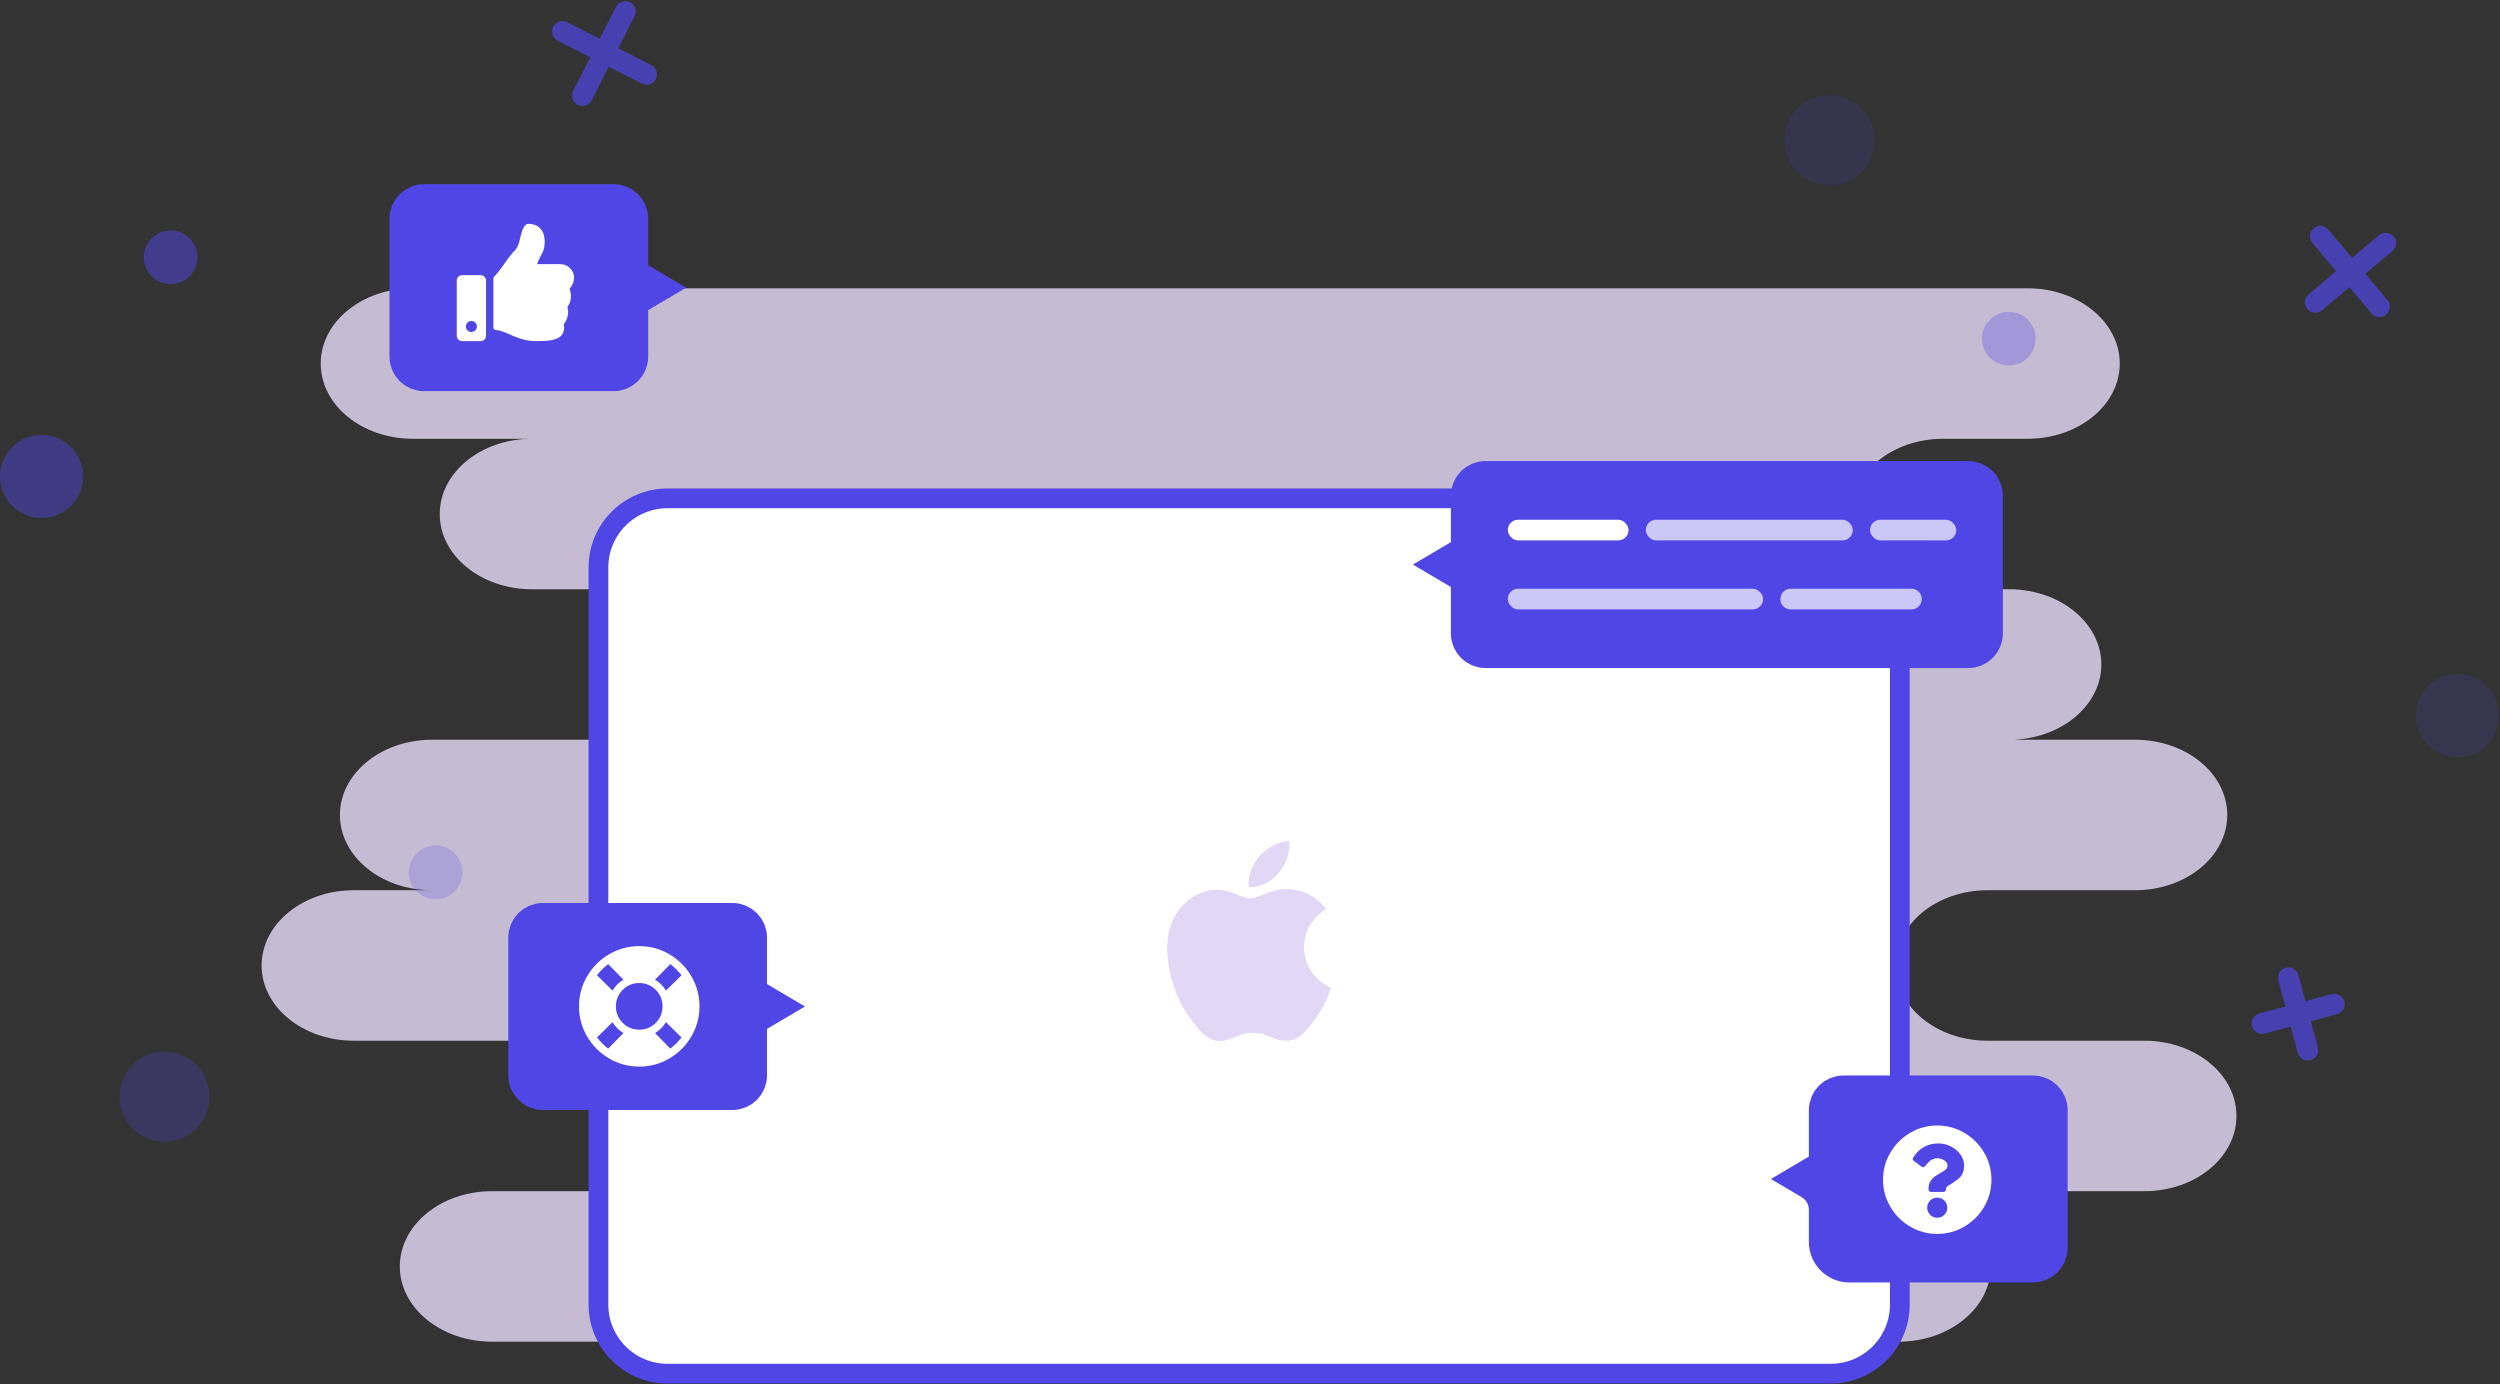 <?xml version="1.0" encoding="UTF-8"?>
<svg width="1443px" height="799px" viewBox="0 0 1443 799" version="1.1" xmlns="http://www.w3.org/2000/svg" xmlns:xlink="http://www.w3.org/1999/xlink">
    <rect x="0" y="0" width="1443" height="799" fill="#333333" stroke="none"/>
    <title>adesso</title>
    <g id="Page-1" stroke="none" stroke-width="1" fill="none" fill-rule="evenodd">
        <g id="adesso" transform="translate(0, 6.65)">
            <g id="Group-30" transform="translate(151, 111.05)" fill-rule="nonzero">
                <path d="M1019.33,48.71 C1048.413,48.71 1072.044,67.762 1072.514,91.42 L1072.521,92.139 C1072.521,116.124 1048.711,135.567 1019.33,135.567 L970.595,135.567 C941.215,135.567 917.405,155.011 917.405,178.996 C917.405,202.986 941.219,222.424 970.595,222.424 L970.595,222.424 L1012.247,222.424 L1012.248,222.52 C1039.678,223.996 1061.427,242.447 1061.878,265.135 L1061.885,265.853 C1061.885,288.864 1039.968,307.694 1012.248,309.186 L1012.247,309.281 L1081.382,309.282 C1110.462,309.282 1134.091,328.333 1134.561,351.992 L1134.568,352.71 C1134.568,376.695 1110.76,396.139 1081.382,396.139 L996.283,396.139 C966.921,396.139 943.11,415.582 943.11,439.567 C943.11,463.558 966.916,482.996 996.283,482.996 L996.283,482.996 L1086.7,482.996 C1115.78,482.996 1139.409,502.047 1139.886,525.706 L1139.886,526.424 C1139.886,550.409 1116.078,569.853 1086.7,569.853 L944.882,569.853 C973.961,569.853 997.588,588.905 998.058,612.563 L998.065,613.282 C998.065,637.267 974.253,656.71 944.882,656.71 L132.957,656.71 C103.585,656.71 79.774,637.272 79.774,613.282 C79.774,589.297 103.586,569.853 132.957,569.853 L209.189,569.853 C238.559,569.853 262.369,550.409 262.369,526.424 L262.369,526.424 L262.362,525.706 C261.892,502.047 238.266,482.996 209.189,482.996 L209.189,482.996 L53.186,482.996 C23.812,482.996 0,463.558 0,439.567 C0,415.582 23.808,396.139 53.186,396.139 L98.396,396.139 C69.02,396.139 45.205,376.7 45.205,352.71 C45.205,328.725 69.016,309.282 98.396,309.282 L284.523,309.282 C313.899,309.282 337.711,289.838 337.711,265.853 L337.711,265.853 L337.704,265.135 C337.234,241.476 313.604,222.424 284.523,222.424 L284.523,222.424 L156.006,222.424 C126.632,222.424 102.82,202.986 102.82,178.996 C102.82,155.011 126.628,135.567 156.006,135.567 L87.317,135.567 C57.94,135.567 34.126,116.129 34.126,92.139 C34.126,68.154 57.936,48.71 87.317,48.71 L1019.33,48.71 Z" id="Combined-Shape" fill="#E2D7F4" opacity="0.835"></path>
                <path d="M194.422,209.846 C194.422,187.808 212.279,169.947 234.319,169.947 L905.681,169.947 C927.713,169.947 945.578,187.817 945.578,209.846 L945.578,635.282 C945.578,657.32 927.721,675.181 905.681,675.181 L234.319,675.181 C212.287,675.181 194.422,657.311 194.422,635.282 L194.422,209.846 Z" id="Case" stroke="#4F46E5" stroke-width="11.4" fill="#FFFFFF"></path>
                <path d="M587.069,386.121 C591.139,381.236 593.869,374.448 593.123,367.667 C587.283,367.896 580.184,371.551 576.006,376.416 C572.255,380.752 568.968,387.656 569.839,394.286 C576.36,394.788 583.02,390.998 587.069,386.121 M617.293,452.384 C617.149,452.779 614.846,460.673 609.24,468.799 C604.412,475.842 599.378,482.863 591.458,483.002 C583.693,483.153 581.191,478.422 572.298,478.422 C563.409,478.422 560.631,482.863 553.271,483.153 C545.623,483.45 539.822,475.545 534.932,468.536 C524.946,454.198 517.337,428.009 527.557,410.349 C532.653,401.569 541.729,396.022 551.594,395.871 C559.11,395.748 566.183,400.888 570.769,400.888 C575.36,400.888 583.953,394.672 593.006,395.585 C596.779,395.755 607.415,397.105 614.254,407.042 C613.69,407.398 601.56,414.406 601.693,429.023 C601.844,446.497 617.114,452.314 617.293,452.384" id="apple_logo" fill="#E2D7F4"></path>
                <path d="M686.95,208.17 L697.845,214.608 L697.845,247.958 C697.845,252.68 701.673,256.508 706.395,256.508 L985.098,256.508 C989.82,256.508 993.648,252.68 993.648,247.958 L993.648,168.382 C993.648,163.66 989.82,159.832 985.098,159.832 L706.395,159.832 C701.673,159.832 697.845,163.66 697.845,168.382 L697.845,201.732 L686.95,208.17 Z" id="Rectangle-29" stroke="#4F46E5" stroke-width="22.8" fill="#4F46E5"></path>
                <g id="Group-85" transform="translate(848.733, 208.17) scale(-1, 1) rotate(-180) translate(-848.733, -208.17) translate(719.301, 182.284)" fill="#FFFFFF">
                    <rect id="Rectangle-11" opacity="0.7" transform="translate(73.677, 5.974) scale(-1, 1) rotate(-180) translate(-73.677, -5.974) " x="0" y="7.10542736e-15" width="147.354" height="11.948" rx="5.974"></rect>
                    <path d="M163.284,7.10542736e-15 L232.978,7.10542736e-15 C236.277,7.10542736e-15 238.952,2.675 238.952,5.974 C238.952,9.273 236.277,11.948 232.978,11.948 L163.284,11.948 C159.985,11.948 157.31,9.273 157.31,5.974 C157.31,2.675 159.985,7.10542736e-15 163.284,7.10542736e-15 Z" id="Rectangle-11" opacity="0.7" transform="translate(198.131, 5.974) scale(-1, 1) rotate(-180) translate(-198.131, -5.974) "></path>
                    <rect id="Rectangle-11" transform="translate(34.847, 45.799) scale(-1, 1) rotate(-180) translate(-34.847, -45.799) " x="0" y="39.825" width="69.694" height="11.948" rx="5.974"></rect>
                    <rect id="Rectangle-11" opacity="0.7" transform="translate(139.389, 45.799) scale(-1, 1) rotate(-180) translate(-139.389, -45.799) " x="79.651" y="39.825" width="119.476" height="11.948" rx="5.974"></rect>
                    <rect id="Rectangle-11" opacity="0.7" transform="translate(233.974, 45.799) scale(-1, 1) rotate(-180) translate(-233.974, -45.799) " x="209.083" y="39.825" width="49.782" height="11.948" rx="5.974"></rect>
                </g>
                <g id="Group-87" transform="translate(85.2, -0)">
                    <path d="M0,48.338 L10.895,54.776 L10.895,88.126 C10.895,92.848 14.723,96.676 19.445,96.676 L128.89,96.676 C133.612,96.676 137.44,92.848 137.44,88.126 L137.44,8.55 C137.44,3.828 133.612,1.77635684e-15 128.89,1.77635684e-15 L19.445,1.77635684e-15 C14.723,1.77635684e-15 10.895,3.828 10.895,8.55 L10.895,41.9 L0,48.338 Z" id="Rectangle-29" stroke="#4F46E5" stroke-width="22.8" fill="#4F46E5" transform="translate(68.72, 48.338) scale(-1, 1) translate(-68.72, -48.338) "></path>
                    <path d="M41.182,41.12 C42.063,41.12 42.813,41.428 43.43,42.045 C44.047,42.662 44.355,43.412 44.355,44.293 L44.355,76.029 C44.355,76.911 44.047,77.66 43.43,78.277 C42.813,78.894 42.063,79.203 41.182,79.203 L30.603,79.203 C29.722,79.203 28.972,78.894 28.355,78.277 C27.738,77.66 27.43,76.911 27.43,76.029 L27.43,44.293 C27.43,43.412 27.738,42.662 28.355,42.045 C28.972,41.428 29.722,41.12 30.603,41.12 L41.182,41.12 Z M35.893,73.913 C36.774,73.913 37.523,73.605 38.141,72.988 C38.758,72.371 39.066,71.621 39.066,70.74 C39.066,69.858 38.758,69.109 38.141,68.492 C37.523,67.875 36.774,67.566 35.893,67.566 C35.011,67.566 34.262,67.875 33.645,68.492 C33.028,69.109 32.719,69.858 32.719,70.74 C32.719,71.621 33.028,72.371 33.645,72.988 C34.262,73.605 35.011,73.913 35.893,73.913 Z M78.207,22.21 C78.207,23.797 77.943,25.384 77.414,26.971 C77.061,27.852 76.444,29.086 75.562,30.673 C74.593,32.525 74.02,33.891 73.843,34.772 L87.199,34.772 C89.403,34.772 91.276,35.544 92.819,37.087 C94.361,38.629 95.133,40.414 95.133,42.442 C95.133,43.676 94.89,44.866 94.405,46.012 C93.921,47.158 93.326,48.128 92.62,48.921 L92.488,48.921 C93.193,50.596 93.458,52.403 93.281,54.343 C93.105,56.282 92.444,58.001 91.298,59.5 C91.827,61.175 91.871,62.938 91.43,64.789 C90.989,66.641 90.24,68.183 89.182,69.417 C89.711,71.709 89.403,73.693 88.257,75.368 C87.111,77.043 84.995,78.145 81.909,78.674 C80.058,79.026 77.193,79.203 73.314,79.203 L72.918,79.203 C70.097,79.203 67.188,78.718 64.19,77.748 C62.427,77.219 60.025,76.271 56.984,74.905 C53.942,73.539 51.672,72.855 50.174,72.855 C49.733,72.855 49.358,72.701 49.05,72.393 C48.741,72.084 48.587,71.709 48.587,71.269 L48.587,42.971 C48.587,42.53 48.763,42.178 49.116,41.913 C50.879,40.062 53.039,37.285 55.595,33.582 C57.711,30.497 59.474,28.293 60.885,26.971 C61.766,26.089 62.471,24.899 63,23.4 C63.353,22.519 63.75,21.108 64.19,19.169 L64.19,19.037 C64.719,17.009 65.204,15.467 65.645,14.409 C66.526,12.469 67.54,11.5 68.686,11.5 C71.066,11.5 73.05,12.073 74.637,13.219 C77.017,14.982 78.207,17.979 78.207,22.21 Z" id="thumbs-up" fill="#FFFFFF"></path>
                </g>
                <g id="Group-88" transform="translate(153.776, 414.91)">
                    <g id="Group-87" fill="#4F46E5" stroke="#4F46E5" stroke-width="22.8">
                        <path d="M0,48.338 L10.895,54.776 L10.895,88.126 C10.895,92.848 14.723,96.676 19.445,96.676 L128.89,96.676 C133.612,96.676 137.44,92.848 137.44,88.126 L137.44,8.55 C137.44,3.828 133.612,1.77635684e-15 128.89,1.77635684e-15 L19.445,1.77635684e-15 C14.723,1.77635684e-15 10.895,3.828 10.895,8.55 L10.895,41.9 L0,48.338 Z" id="Rectangle-29" transform="translate(68.72, 48.338) scale(-1, 1) translate(-68.72, -48.338) "></path>
                    </g>
                    <path d="M64.19,13.491 C70.453,13.491 76.247,15.056 81.575,18.187 C86.903,21.319 91.132,25.548 94.263,30.876 C97.394,36.203 98.96,41.998 98.96,48.26 C98.96,54.522 97.394,60.317 94.263,65.645 C91.132,70.972 86.903,75.202 81.575,78.333 C76.247,81.464 70.453,83.03 64.19,83.03 C57.928,83.03 52.133,81.464 46.806,78.333 C41.478,75.202 37.249,70.972 34.118,65.645 C30.987,60.317 29.421,54.522 29.421,48.26 C29.421,41.998 30.987,36.203 34.118,30.876 C37.249,25.548 41.478,21.319 46.806,18.187 C52.133,15.056 57.928,13.491 64.19,13.491 Z M88.585,30.315 C86.716,27.885 84.566,25.735 82.136,23.866 L73.303,32.838 C75.92,34.427 78.023,36.53 79.612,39.147 L88.585,30.315 Z M64.19,61.719 C67.929,61.719 71.107,60.411 73.724,57.794 C76.341,55.177 77.649,51.999 77.649,48.26 C77.649,44.522 76.341,41.344 73.724,38.727 C71.107,36.11 67.929,34.801 64.19,34.801 C60.452,34.801 57.274,36.11 54.657,38.727 C52.04,41.344 50.731,44.522 50.731,48.26 C50.731,51.999 52.04,55.177 54.657,57.794 C57.274,60.411 60.452,61.719 64.19,61.719 Z M46.245,23.866 C43.815,25.735 41.665,27.885 39.796,30.315 L48.768,39.147 C50.357,36.53 52.46,34.427 55.077,32.838 L46.245,23.866 Z M39.796,66.206 C41.665,68.636 43.815,70.786 46.245,72.655 L55.077,63.682 C52.46,62.093 50.357,59.99 48.768,57.373 L39.796,66.206 Z M82.136,72.655 C84.566,70.786 86.716,68.636 88.585,66.206 L79.612,57.373 C78.023,59.99 75.92,62.093 73.303,63.682 L82.136,72.655 Z" id="life-ring" fill="#FFFFFF"></path>
                </g>
                <g id="Group-89" transform="translate(893.588, 514.473)">
                    <path d="M0,48.338 L1.094,48.985 C7.169,52.574 10.895,59.105 10.895,66.16 L10.895,84.679 C10.895,91.305 16.267,96.676 22.893,96.676 L128.89,96.676 C133.612,96.676 137.44,92.848 137.44,88.126 L137.44,8.55 C137.44,3.828 133.612,1.77635684e-15 128.89,1.77635684e-15 L19.445,1.77635684e-15 C14.723,1.77635684e-15 10.895,3.828 10.895,8.55 L10.895,41.9 L0,48.338 Z" id="Rectangle-29" stroke="#4F46E5" stroke-width="22.8" fill="#4F46E5"></path>
                    <path d="M104.877,48.758 C104.877,54.393 103.468,59.607 100.651,64.4 C97.833,69.194 94.028,72.999 89.234,75.817 C84.441,78.634 79.227,80.043 73.592,80.043 C67.957,80.043 62.743,78.634 57.95,75.817 C53.156,72.999 49.351,69.194 46.533,64.4 C43.716,59.607 42.307,54.393 42.307,48.758 C42.307,43.123 43.716,37.909 46.533,33.116 C49.351,28.322 53.156,24.517 57.95,21.699 C62.743,18.882 67.957,17.473 73.592,17.473 C79.227,17.473 84.441,18.882 89.234,21.699 C94.028,24.517 97.833,28.322 100.651,33.116 C103.468,37.909 104.877,43.123 104.877,48.758 Z M74.475,27.817 C71.111,27.817 68.21,28.532 65.771,29.962 C63.5,31.223 61.482,33.2 59.716,35.891 C59.463,36.227 59.379,36.585 59.463,36.963 C59.548,37.342 59.758,37.657 60.094,37.909 L64.509,41.189 C64.762,41.441 65.098,41.547 65.519,41.505 C65.939,41.462 66.275,41.273 66.528,40.937 C67.873,39.339 68.925,38.246 69.681,37.657 C70.859,36.816 72.204,36.396 73.718,36.396 C75.148,36.396 76.472,36.795 77.692,37.594 C78.911,38.393 79.521,39.381 79.521,40.558 C79.521,41.483 79.143,42.282 78.386,42.955 C77.881,43.376 76.914,44.006 75.484,44.847 L75.232,44.974 C73.129,46.151 71.658,47.202 70.817,48.127 C69.303,49.725 68.546,51.617 68.546,53.804 L68.546,54.309 C68.546,54.729 68.693,55.086 68.988,55.381 C69.282,55.675 69.639,55.822 70.06,55.822 L77.124,55.822 C77.545,55.822 77.902,55.675 78.196,55.381 C78.491,55.086 78.638,54.729 78.638,54.309 L78.638,54.182 C78.638,53.51 78.974,52.921 79.647,52.416 C80.068,52.08 80.867,51.575 82.044,50.903 C84.231,49.557 85.786,48.38 86.711,47.37 C88.309,45.604 89.108,43.376 89.108,40.685 C89.108,38.33 88.393,36.164 86.964,34.188 C85.534,32.212 83.684,30.656 81.413,29.52 C79.143,28.385 76.83,27.817 74.475,27.817 Z M73.592,59.102 C71.994,59.102 70.628,59.67 69.492,60.805 C68.357,61.94 67.789,63.307 67.789,64.905 C67.789,66.503 68.357,67.869 69.492,69.005 C70.628,70.14 71.994,70.708 73.592,70.708 C75.19,70.708 76.557,70.14 77.692,69.005 C78.827,67.869 79.395,66.503 79.395,64.905 C79.395,63.307 78.827,61.94 77.692,60.805 C76.557,59.67 75.19,59.102 73.592,59.102 Z" id="question-circle" fill="#FFFFFF"></path>
                </g>
            </g>
            <g id="Group-33">
                <circle id="Oval" fill="#4F46E5" fill-rule="nonzero" opacity="0.253" cx="95" cy="626.35" r="26"></circle>
                <circle id="Oval" fill="#4F46E5" fill-rule="nonzero" opacity="0.451" cx="24" cy="268.35" r="24"></circle>
                <circle id="Oval" fill="#4F46E5" fill-rule="nonzero" opacity="0.494" cx="98.5" cy="141.85" r="15.5"></circle>
                <g id="Group" opacity="0.7" stroke-linecap="round" transform="translate(324.65, 0)" stroke="#4F46E5" stroke-width="12">
                    <path d="M48.542,36.247 L1.44328993e-15,11.514 M11.514,48.542 L36.247,1.44328993e-15" id="Shape"></path>
                </g>
                <g id="Group" opacity="0.7" stroke-linecap="round" transform="translate(1305.664, 557.747)" stroke="#4F46E5" stroke-width="12">
                    <path d="M15.208,1.55431223e-15 L26.382,41.702 M41.702,15.208 L-1.44328993e-15,26.382" id="Shape"></path>
                </g>
                <path d="M251.5,512.35 C260.06,512.35 267,505.41 267,496.85 C267,488.29 260.06,481.35 251.5,481.35 C242.94,481.35 236,488.29 236,496.85 C236,505.41 242.94,512.35 251.5,512.35 Z" id="Path" fill="#4F46E5" fill-rule="nonzero" opacity="0.212"></path>
                <circle id="Oval" fill="#4F46E5" fill-rule="nonzero" opacity="0.15" cx="1056" cy="74.35" r="26"></circle>
                <circle id="Oval" fill="#4F46E5" fill-rule="nonzero" opacity="0.304" cx="1159.5" cy="188.85" r="15.5"></circle>
                <circle id="Oval" fill="#4F46E5" fill-rule="nonzero" opacity="0.158" cx="1418.468" cy="406.35" r="24"></circle>
                <g id="Group" opacity="0.7" stroke-linecap="round" transform="translate(1336.336, 129.686)" stroke="#4F46E5" stroke-width="12">
                    <path d="M1.49880108e-15,38.168 L40.693,4.023 M2.959,1.49880108e-15 L37.105,40.693" id="Shape"></path>
                </g>
            </g>
        </g>
    </g>
</svg>